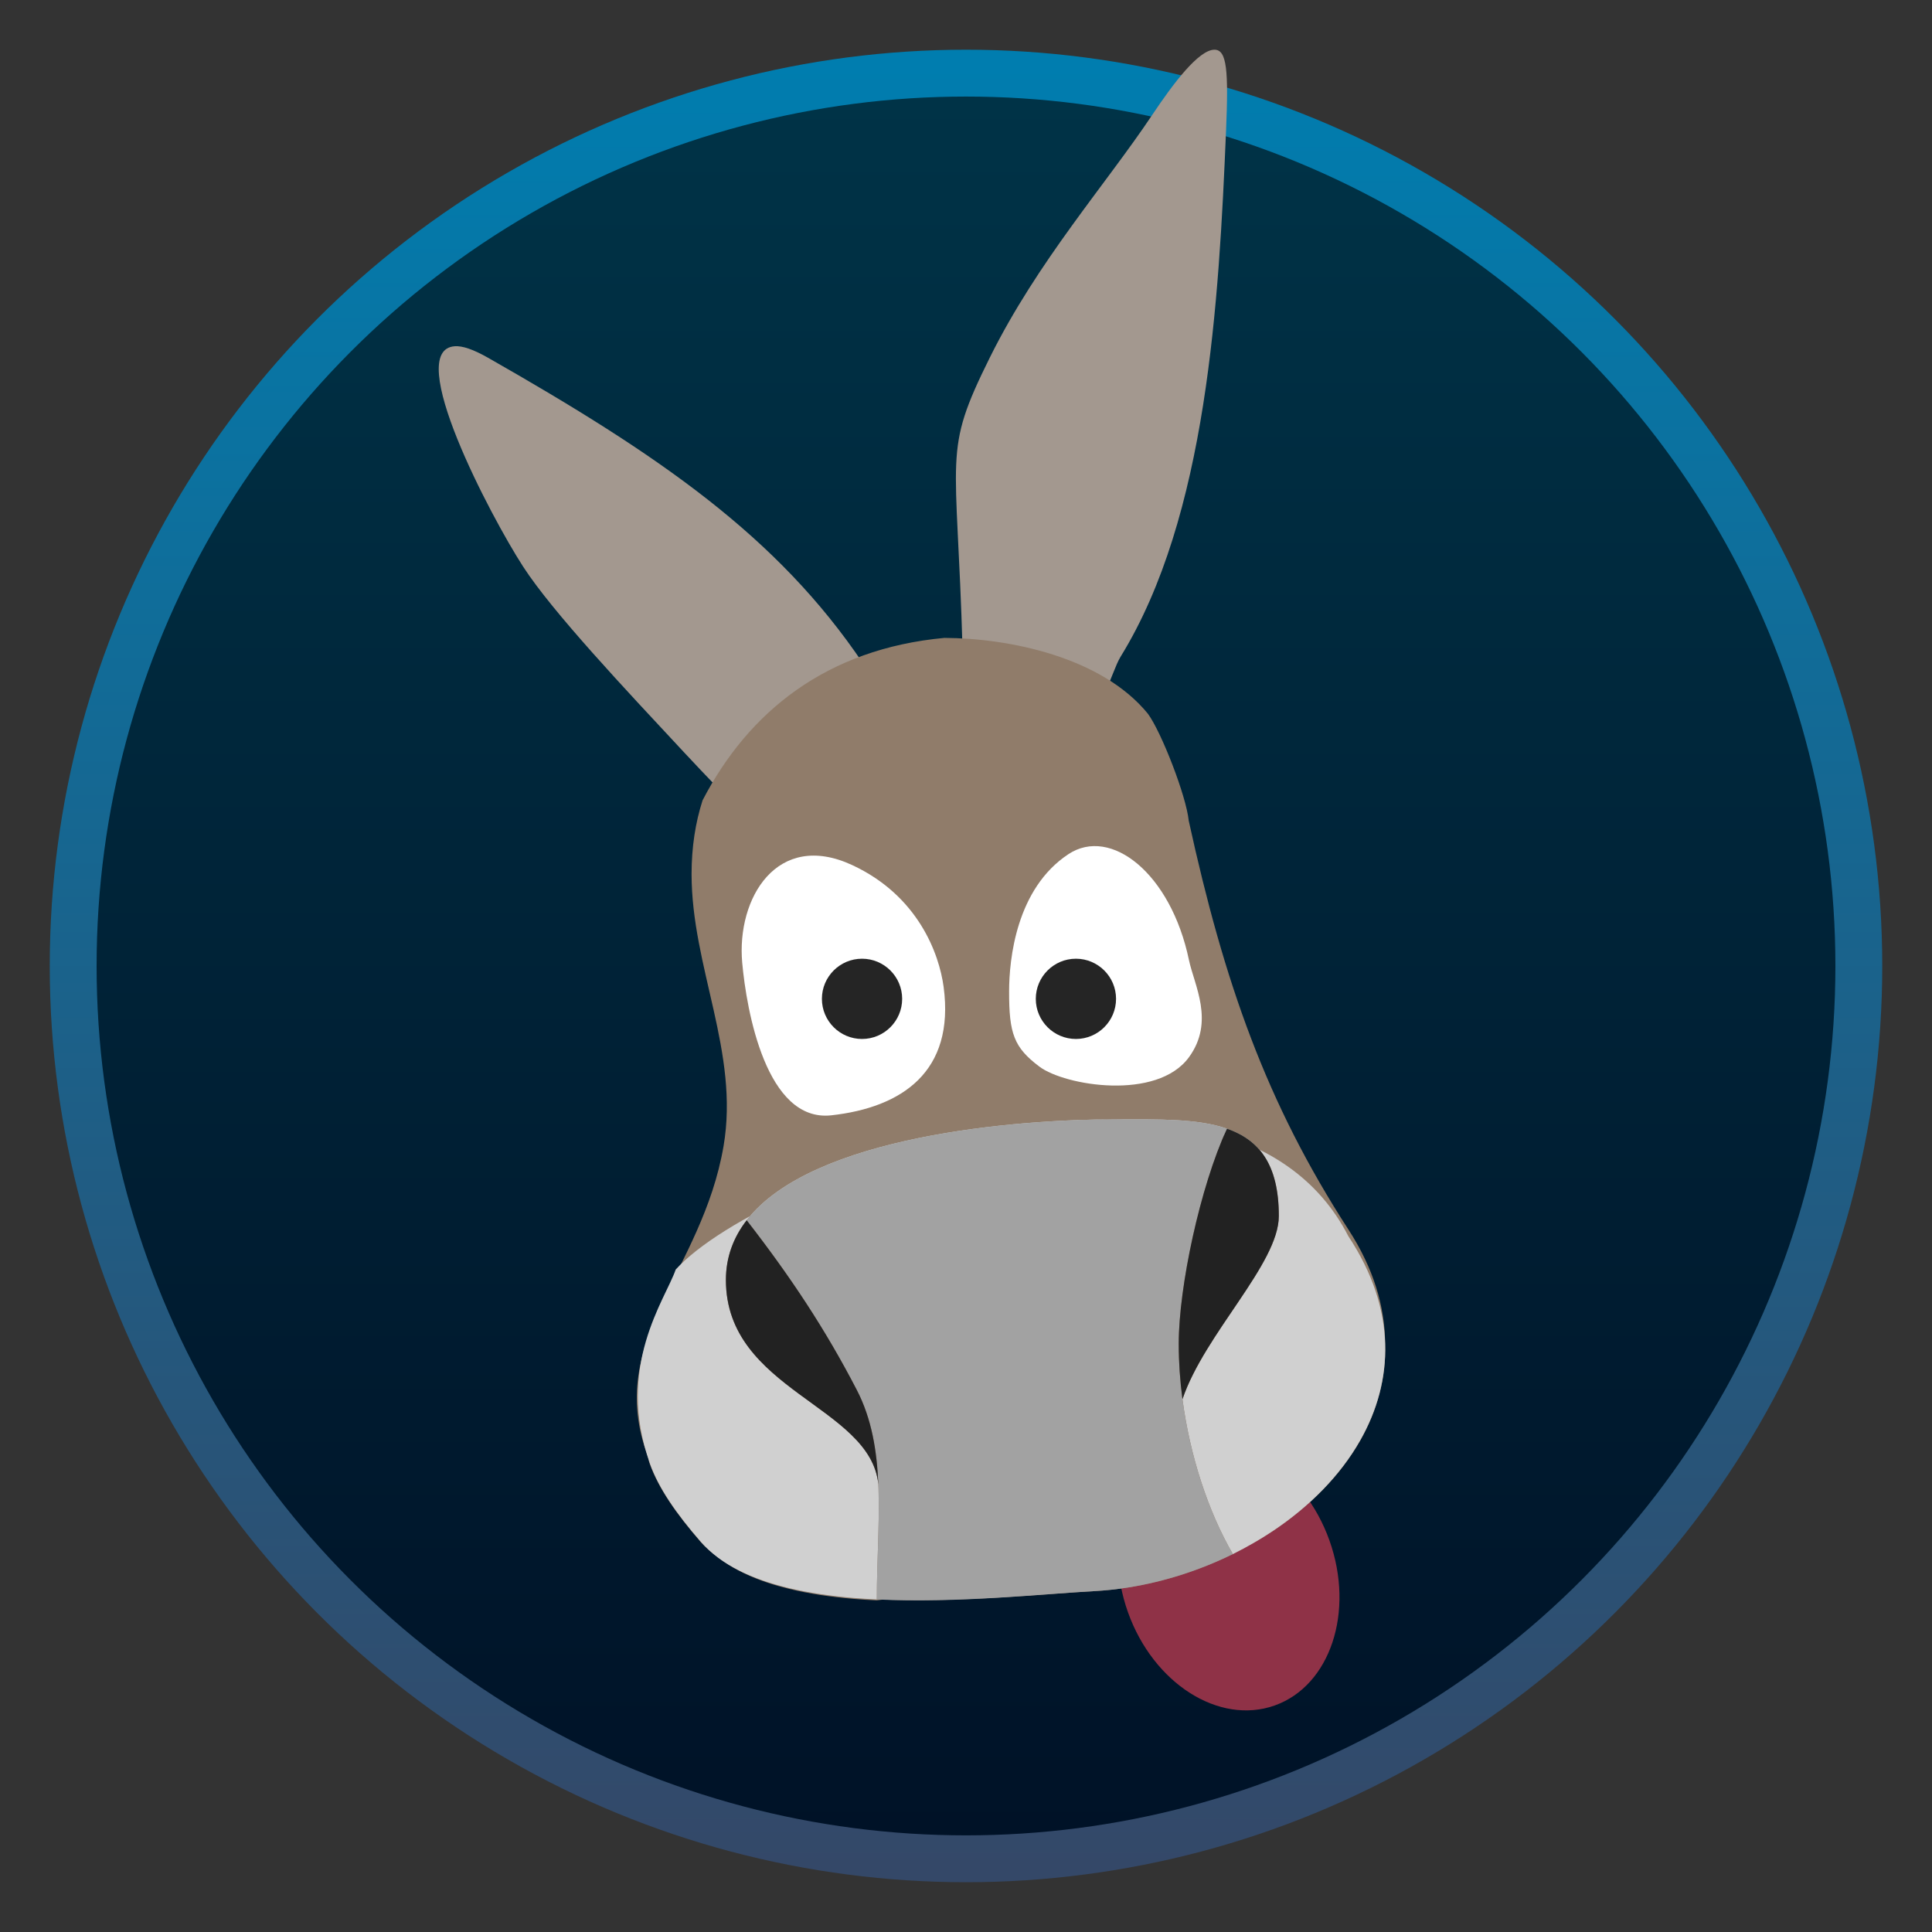 <svg clip-rule="evenodd" fill-rule="evenodd" stroke-linejoin="round" stroke-miterlimit="2" viewBox="0 0 48 48" xmlns="http://www.w3.org/2000/svg">
 <rect x="0" y="0" width="48" height="48" fill="#333333" stroke="none"/>
 <linearGradient id="a" x2="1" gradientTransform="matrix(.667 45.528 -45.528 .667 -107.42 3.15)" gradientUnits="userSpaceOnUse">
  <stop stop-color="#007daf" offset="0"/>
  <stop stop-color="#344868" offset="1"/>
 </linearGradient>
 <linearGradient id="b" x2="1" gradientTransform="matrix(.633 43.2 -43.2 .633 -150.99 4.953)" gradientUnits="userSpaceOnUse">
  <stop stop-color="#003347" offset="0"/>
  <stop stop-color="#001227" offset="1"/>
 </linearGradient>
 <circle cx="24" cy="23.999" r="22.764" fill="url(#a)"/>
 <circle cx="24" cy="23.999" r="21.6" fill="url(#b)"/>
 <path d="m29.384 35.956c1.382-.492 3.015.546 3.646 2.317.631 1.77.021 3.607-1.36 4.099-1.382.492-3.015-.546-3.646-2.316-.631-1.771-.021-3.608 1.36-4.1z" fill="#8f3247"/>
 <g fill-rule="nonzero">
  <path d="m30.177 1.235c-.393-.006-1.034.847-1.544 1.611-1.162 1.74-2.854 3.644-4.043 6.041-1.182 2.384-.816 2.271-.675 7.27.883.049 2.755.514 3.579.927.12-.207.219-.559.349-.772 2.147-3.482 2.44-8.819 2.618-13.064.063-1.496.021-2.009-.284-2.013zm-18.875 7.367c-1.296.083.889 4.23 1.694 5.474.73 1.128 2.542 3.052 3.992 4.608.31.334.587.623.85.896 0 0 .169.233.28.133.625-.565 2.657-2.76 3.432-3.059l-.102-.162c-2.128-3.163-5.066-5.18-9.325-7.605-.368-.209-.635-.297-.821-.285z" fill="#a3988f"/>
  <path d="m23.464 15.848c-2.927.273-4.863 1.828-6.008 4.034-.178.552-.274 1.164-.274 1.833 0 2.314 1.193 4.43.795 6.757-.537 3.141-2.951 4.809-1.889 7.689.022.071.028.135.054.206.219.61.656 1.241 1.269 1.945.099.113.217.212.338.31.481.398 1.117.673 1.85.851.501.123 1.044.202 1.605.25.19.017.383.029.577.038l.166-.021c1.967.076 4.028-.144 5.233-.209.288-.016.578-.047.865-.094.89-.142 1.77-.427 2.579-.826h.006c.039-.02.073-.046.112-.066.309-.158.611-.326.894-.516.906-.607 1.665-1.371 2.159-2.241.422-.743.651-1.564.618-2.431-.01-.898-.286-1.846-.913-2.811-2.039-3.146-3.086-6.133-3.966-10.155-.061-.613-.679-2.203-1.015-2.659-1.151-1.411-3.449-1.876-5.055-1.884z" fill="#907c6a"/>
  <path d="m27.716 27.809c1.058 0 2.037-.022 2.768.232.788.275 1.288.873 1.288 2.17 0 1.186-1.845 2.926-2.394 4.552.185 1.397.634 2.781 1.252 3.848.35-.174.687-.368 1.006-.582.905-.607 1.663-1.371 2.157-2.242.834-1.468.92-3.24-.294-5.075-2.942-5.732-14.504-1.595-16.711.829-.257.746-1.509 2.407-.638 4.827.219.609.655 1.239 1.267 1.943.496.569 1.272.927 2.188 1.146.501.119 1.043.196 1.603.244.191.015.383.027.577.037-.001-.895.064-1.787.044-2.639-.001-.074-.004-.148-.006-.221-.193-1.955-3.788-2.331-3.788-5.078 0-.57.189-1.061.516-1.483 1.63-2.099 6.699-2.508 9.165-2.508z" fill="#d0d0d0"/>
  <path d="m27.716 27.809c-2.466 0-7.535.409-9.165 2.508 1.097 1.412 1.958 2.714 2.737 4.218.37.715.499 1.508.534 2.343.007.071.01.145.007.221.02.852-.045 1.744-.044 2.639 2.015.097 4.158-.14 5.396-.207.288-.015.577-.046.865-.093.891-.143 1.773-.428 2.584-.827-.618-1.067-1.068-2.451-1.252-3.848-.061-.46-.093-.922-.093-1.374 0-1.415.53-3.902 1.199-5.348-.731-.255-1.71-.232-2.768-.232z" fill="#a2a2a2"/>
  <path d="m21.288 34.535c.37.715.499 1.508.534 2.343-.192-1.955-3.787-2.331-3.787-5.078 0-.57.189-1.061.516-1.483 1.097 1.412 1.958 2.714 2.737 4.218zm9.196-6.494c.788.275 1.288.873 1.288 2.17 0 1.186-1.845 2.926-2.394 4.552-.061-.46-.093-.922-.093-1.374 0-1.415.531-3.902 1.199-5.348z" fill="#222"/>
  <path d="m26.545 21.221c-1.296.855-1.474 2.609-1.474 3.411-.002 1.047.12 1.392.753 1.868.632.476 2.921.853 3.715-.233.648-.887.13-1.794 0-2.416-.45-2.155-1.943-3.324-2.994-2.63z" fill="#fff"/>
  <path d="m23.444 24.519c-.11-.821-.633-2.267-2.275-3.028-1.858-.861-2.873.82-2.729 2.426.107 1.194.599 3.969 2.212 3.793 1.757-.194 3.074-1.085 2.792-3.191z" fill="#fff"/>
 </g>
 <path d="m26.731 23.819c.55 0 .997.447.997.997s-.447.997-.997.997-.997-.447-.997-.997.447-.997.997-.997zm-5.314 0c.55 0 .997.447.997.997s-.447.997-.997.997-.997-.447-.997-.997.447-.997.997-.997z" fill="#252525"/>
</svg>
